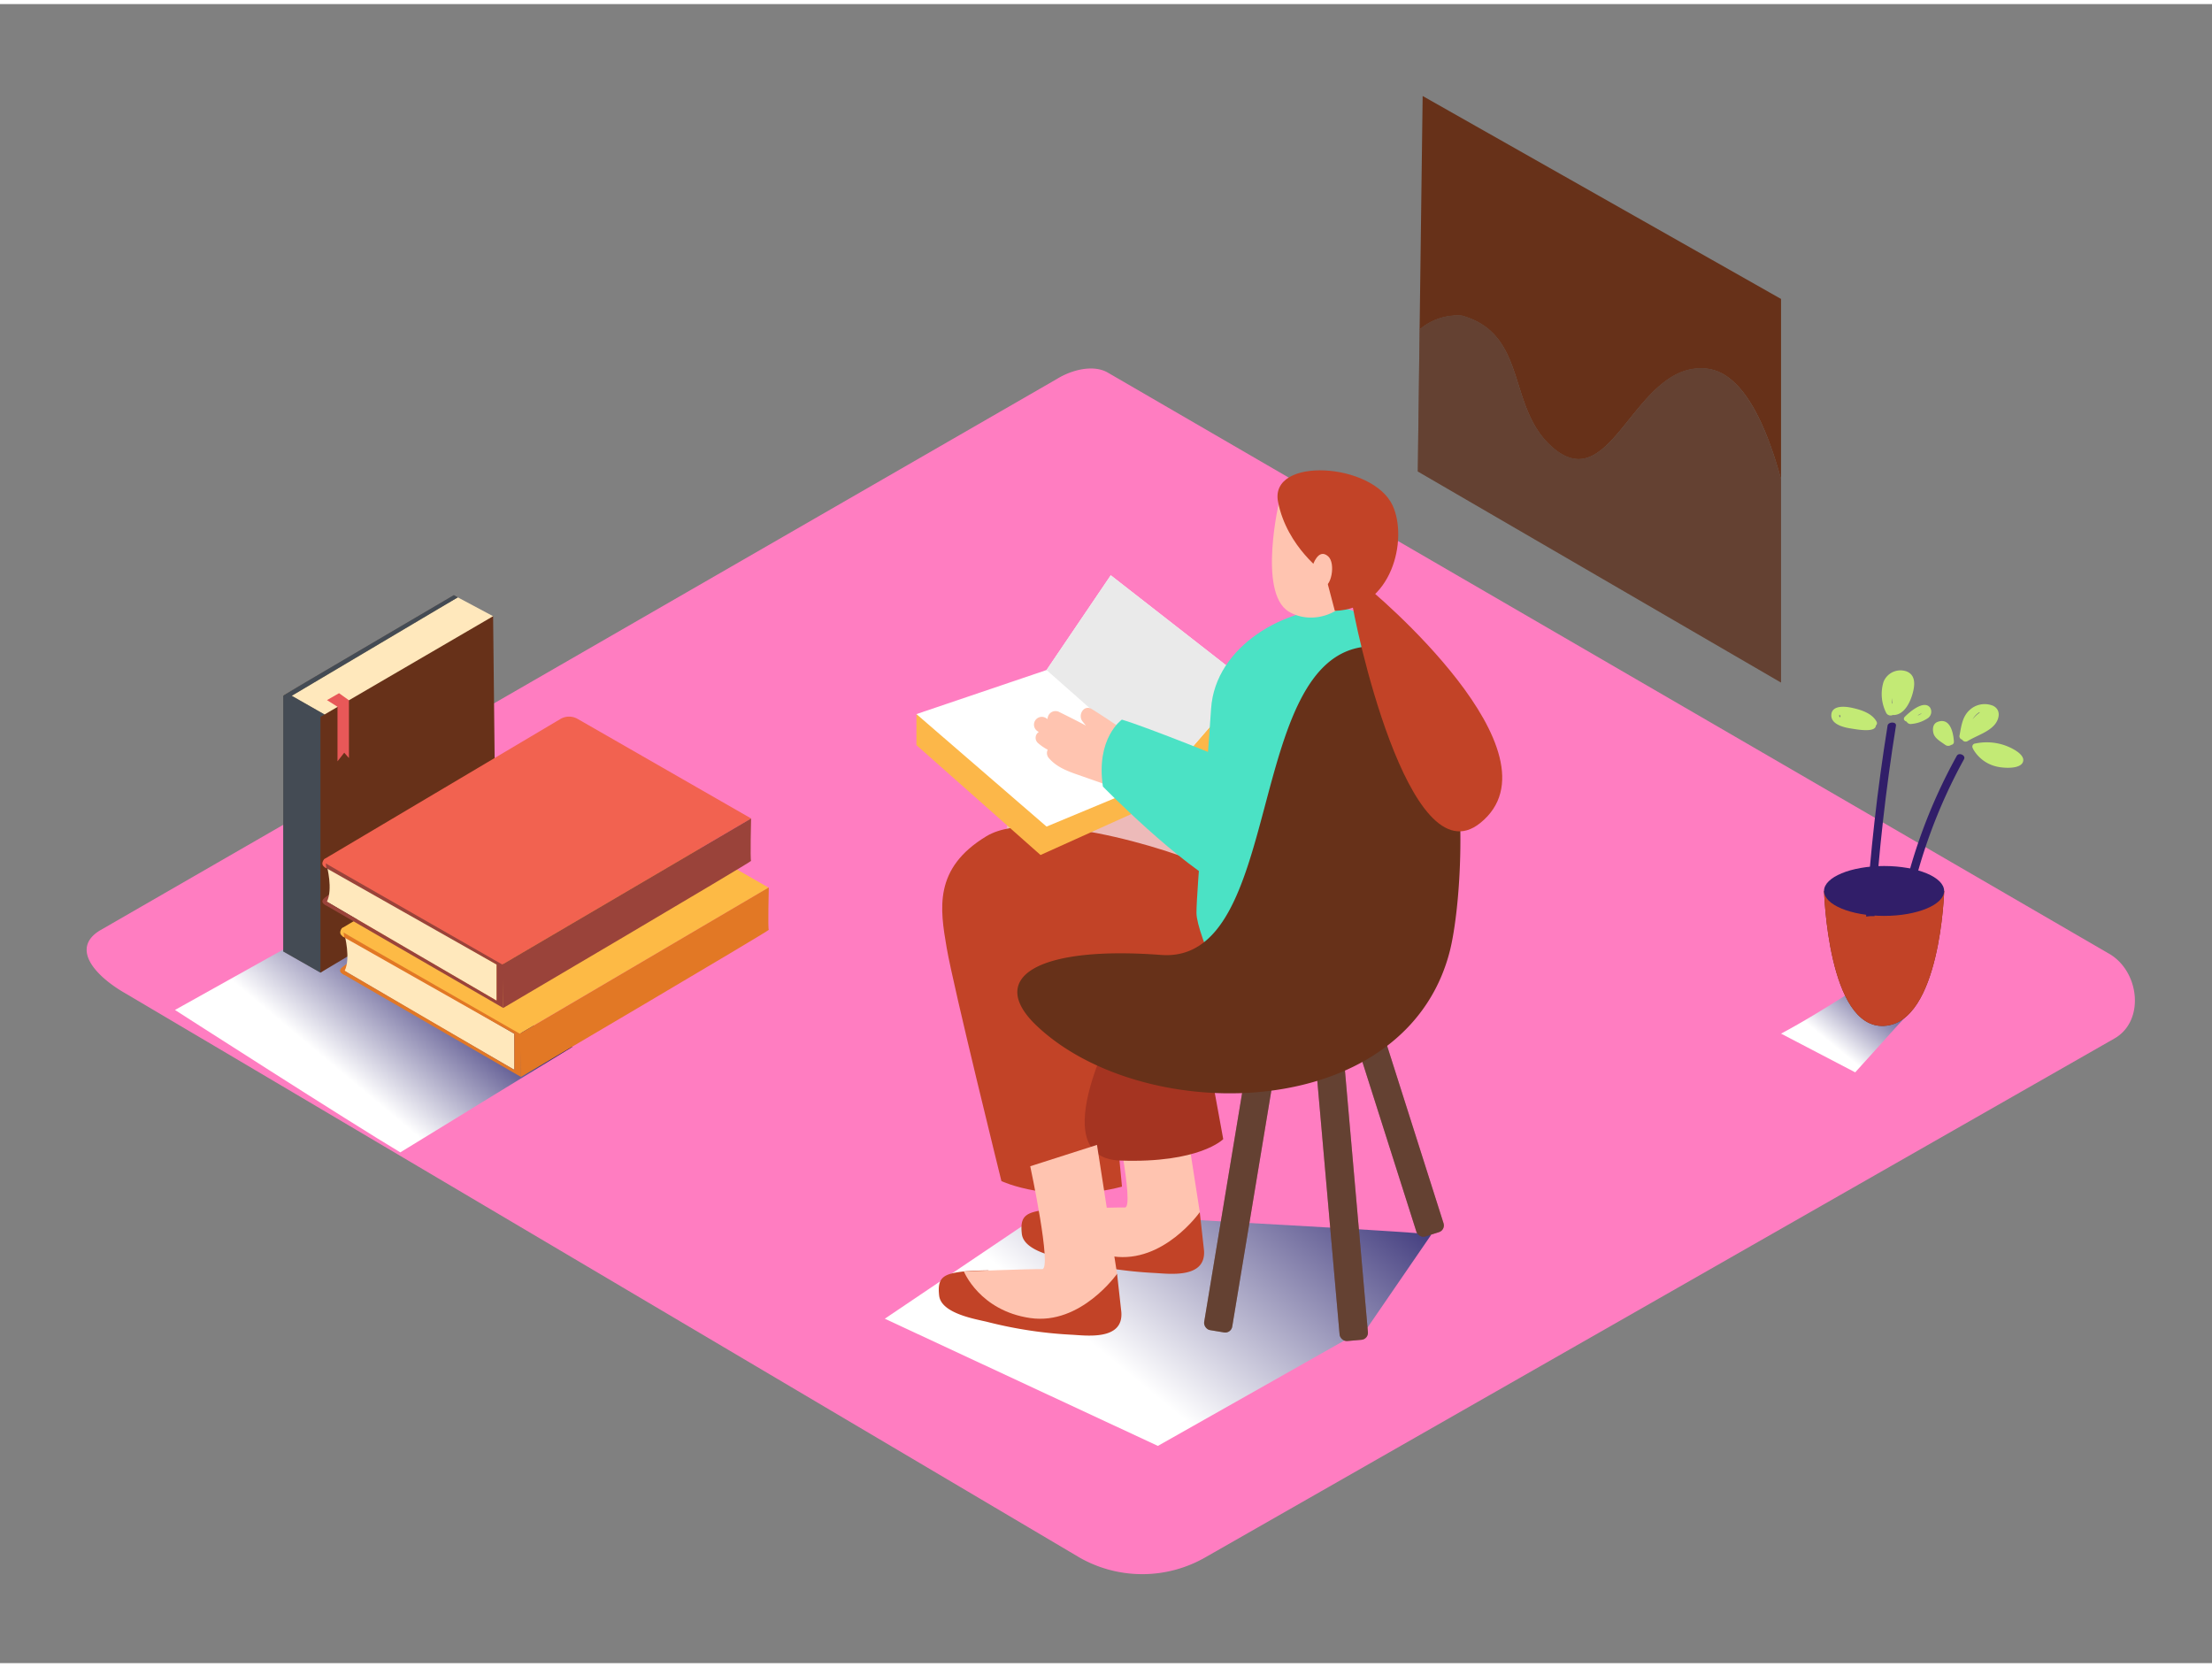 <svg xmlns="http://www.w3.org/2000/svg" xmlns:xlink="http://www.w3.org/1999/xlink" viewBox="0 0 400 300" width="406" height="306" class="illustration styles_illustrationTablet__1DWOa"><rect x="0" y="0" width="400" height="300" fill="#808080" stroke="none"/><defs><linearGradient id="linear-gradient" x1="241.39" y1="192.68" x2="199.32" y2="243.76" gradientUnits="userSpaceOnUse"><stop offset="0" stop-color="#1b1464"></stop><stop offset="1" stop-color="#fff"></stop></linearGradient><linearGradient id="linear-gradient-2" x1="342.38" y1="173.67" x2="330.82" y2="187.71" xlink:href="#linear-gradient"></linearGradient><linearGradient id="linear-gradient-3" x1="80.56" y1="169.72" x2="61.24" y2="192.77" xlink:href="#linear-gradient"></linearGradient></defs><title>PP</title><g style="isolation: isolate;"><g id="Layer_2" data-name="Layer 2"><path d="M195.37,281,22.87,179c-5.49-3.08-10.2-8.15-4.85-11.46L191.15,67.77c2.6-1.61,6.54-2.66,9.18-1.13L381.41,171.73c5.49,3.19,6.48,12.1,1,15.29L218.11,280.79A22.94,22.94,0,0,1,195.37,281Z" fill="#ff7dc1"></path><path d="M264.37,56.36c12.15,3.43,7.95,16.9,16.68,24.07,10.62,8.72,14.63-16,27.67-14.48,6.28.75,10.52,9.61,13.35,20V53.32l-64.81-36.7-.55,42.25A10.48,10.48,0,0,1,264.37,56.36Z" fill="#673119"></path><path d="M322.07,122.68V85.9c-2.83-10.34-7.07-19.2-13.35-20-13-1.55-17,23.2-27.67,14.48-8.73-7.16-4.53-20.64-16.68-24.07a10.48,10.48,0,0,0-7.66,2.51l-.33,25.69Z" fill="#673119"></path><path d="M322.07,122.68V85.9c-2.83-10.34-7.07-19.2-13.35-20-13-1.55-17,23.2-27.67,14.48-8.73-7.16-4.53-20.64-16.68-24.07a10.48,10.48,0,0,0-7.66,2.51l-.33,25.69Z" fill="#606060" opacity="0.36"></path><path d="M189.25,218,160,237.72l49.38,23,37.94-21.44,11.49-16.74C257.69,221.93,190.34,218.71,189.25,218Z" fill="url(#linear-gradient)" style="mix-blend-mode: multiply;"></path><path d="M223.85,151s-16.05-12.89-26.72-14.4-16.22,10-15.47,17.78,26.28,12,26.28,12" fill="#edbab9"></path><path d="M219.14,156.53c-2.08-1.93-31.15-11.87-40.76-6.06s-8.4,13.11-7.19,20.18,9.9,42.19,9.9,42.19,9.16,4.29,21.8,1l-2.69-28.31,36.31-19.83" fill="#c24327"></path><path d="M165.72,128.39V134l22.44,19.87,24.59-11.09S226.8,126.15,226.8,126s-1.09-3.33-1.09-3.33" fill="#fcb749"></path><polygon points="165.72 128.39 189.25 148.73 211.04 139.66 225.71 122.68 200.86 103.29 189.25 120.42 165.72 128.39" fill="#fff"></polygon><polygon points="189.25 120.42 211.04 139.66 225.71 122.68 200.86 103.29 189.25 120.42" fill="#eaeaea"></polygon><rect x="239.79" y="183.08" width="5.14" height="58.67" rx="1.27" ry="1.27" transform="translate(-17.67 22.03) rotate(-5.02)" fill="#673119"></rect><rect x="222.3" y="181.72" width="5.14" height="58.67" rx="1.27" ry="1.27" transform="translate(37.54 -33.93) rotate(9.41)" fill="#673119"></rect><rect x="247.52" y="165.15" width="5.14" height="58.67" rx="1.27" ry="1.27" transform="translate(-47.18 84.95) rotate(-17.64)" fill="#673119"></rect><rect x="239.79" y="183.08" width="5.14" height="58.67" rx="1.27" ry="1.27" transform="translate(-17.67 22.03) rotate(-5.02)" fill="#606060" opacity="0.36"></rect><rect x="222.3" y="181.72" width="5.14" height="58.67" rx="1.27" ry="1.27" transform="translate(37.54 -33.93) rotate(9.41)" fill="#606060" opacity="0.36"></rect><rect x="247.52" y="165.15" width="5.14" height="58.67" rx="1.27" ry="1.27" transform="translate(-47.18 84.95) rotate(-17.64)" fill="#606060" opacity="0.36"></rect><path d="M189.25,218c.84-.1,3.46-.19,4.43-.19,3,2.31,7,3.15,10.4,3.52,4.25.46,9.14-.14,12.87-2.92l.77,6.9c.44,5.3-6.51,4.25-9.12,4.13a77.62,77.62,0,0,1-15.15-2.32c-2-.49-8.3-1.49-8.67-4.74S185.47,218.48,189.25,218Z" fill="#c24327"></path><path d="M201.26,199s4,18.68,2.15,18.61-14.15.41-14.15.41,2.84,7.1,12,8.43,15.7-8,15.7-8l-3.63-23.31" fill="#ffc4b0"></path><path d="M218.48,190.38l2.72,14.87s-4.27,4.39-18.66,3.87,0-26.27,0-26.27" fill="#a53421"></path><path d="M174.3,229.17c.84-.1,3.46-.19,4.43-.19,3,2.31,7,3.15,10.4,3.52,4.25.46,9.14-.14,12.87-2.92l.77,6.9c.44,5.3-6.51,4.25-9.12,4.13a77.62,77.62,0,0,1-15.15-2.32c-2-.49-8.3-1.49-8.67-4.74S170.52,229.6,174.3,229.17Z" fill="#c24327"></path><path d="M186.3,210.15s4,18.68,2.15,18.61-14.15.41-14.15.41,2.84,7.1,12,8.43,15.7-8,15.7-8l-3.63-23.31" fill="#ffc4b0"></path><path d="M251.77,131.26s.57-21.65-9.28-22S219.74,116,219,127.44s-2.64,32.87-2.64,36.89,7.22,18.85,7.22,18.85" fill="#4be2c5"></path><path d="M187.85,131.62l-.17-.1a1.41,1.41,0,0,1,1.42-2.44l.34.2a1.43,1.43,0,0,1,2.1-1.27c1.62.8,3.24,1.61,4.83,2.46l-.61-.75c-.93-1.16.24-3.14,1.71-2.22q2.9,1.82,5.71,3.78a1.49,1.49,0,0,1,.3,2.14l.29.23a1.53,1.53,0,0,1,.41,1.94,1.6,1.6,0,0,1-.15,1.3c.88.65.37,1.95-.57,2.31l-.12.13,1.67.58c1.7.6,1,3.32-.75,2.72l-8.57-3c-2.2-.77-4.44-1.46-6-3.26a1.38,1.38,0,0,1-.23-1.54,9,9,0,0,1-1.73-1.18A1.26,1.26,0,0,1,187.85,131.62Z" fill="#ffc4b0"></path><path d="M222.87,137s-15.4-6.26-20-7.61c0,0-4.75,3.34-3.43,12.1,0,0,13.88,14.19,22.49,18.46" fill="#4be2c5"></path><path d="M234.85,106.17a1.46,1.46,0,0,1,.11-1.87,5.76,5.76,0,0,1,2.41-1.92,2.14,2.14,0,0,1,2.72,1.54c.58,2.21-2.12,4.69-4.26,4a1.44,1.44,0,0,1-1-1.74Z" fill="#ff666d"></path><path d="M260.65,175.79a32.56,32.56,0,0,0,1.54-4.61c3-12,5.06-56.86-15.13-55-22.15,2-14.66,57.46-37.11,55.76s-31.64,4.14-22.46,12.83C205.83,202.12,249.39,202.51,260.65,175.79Z" fill="#673119"></path><path d="M231.38,89.63s-4,16.72,1.64,20.21c4,2.46,10.63.87,12.88-5.67S237.33,85.49,231.38,89.63Z" fill="#ffc4b0"></path><path d="M239.61,103s-6.9-4.78-8.5-13,17.11-7.13,20.72.67c2.82,6.1-.09,18.71-10.45,19.05Z" fill="#c24327"></path><path d="M246.68,105c1.36.94,36.58,30.51,21,43.08-13,10.49-22.93-36.87-23.29-40.54" fill="#c24327"></path><path d="M237.37,101.54s1-3.28,2.8-1.68c1.46,1.31.45,5.78-.81,5.3" fill="#ffc4b0"></path><path d="M337.51,176.88c-5,3.14-10.15,6.47-15.44,9.29l13.41,7,9.59-10.61A28.31,28.31,0,0,1,337.51,176.88Z" fill="url(#linear-gradient-2)" style="mix-blend-mode: multiply;"></path><path d="M351.57,160.37s-.68,23.84-10.86,24.4-10.86-24.4-10.86-24.4" fill="#673119"></path><path d="M351.57,160.37s-.68,23.84-10.86,24.4-10.86-24.4-10.86-24.4" fill="#c24327"></path><ellipse cx="340.7" cy="160.37" rx="10.86" ry="4.51" fill="#311e69"></ellipse><path d="M343.66,163.44a97.41,97.41,0,0,1,10.18-27.49c.39-.71,1.7-.1,1.31.61a96.37,96.37,0,0,0-10,27.2C345,164.53,343.51,164.21,343.66,163.44Z" fill="#311e69"></path><path d="M337.45,165q1.12-17.3,3.88-34.51c.12-.76,1.64-.77,1.52,0q-2.75,17.16-3.87,34.44C338.46,164.9,338,164.92,337.45,165Z" fill="#311e69"></path><path d="M357.2,133.71a9.94,9.94,0,0,1,5.36.34c1.22.43,3.75,1.66,3.25,3s-3.56,1.12-4.78.82a6.56,6.56,0,0,1-4.2-3.12.58.58,0,0,1-.05-.14A.56.56,0,0,1,357.2,133.71Z" fill="#c3ea75"></path><path d="M354.82,133a.71.71,0,0,0,1,.26c1.66-1,3.74-1.59,4.91-3,.82-1,1.16-2.65-.33-3.38a4,4,0,0,0-4.26.8c-1.36,1.26-1.49,3.09-1.81,4.65A.63.63,0,0,0,354.82,133Zm3.14-5,0,.15a5.13,5.13,0,0,0-1.26,1.21A3.45,3.45,0,0,1,358,128Z" fill="#c3ea75"></path><path d="M350.4,129.79c2.45-.88,2.87,2.48,2.93,3.61a.55.55,0,0,1-.5.56.9.9,0,0,1-1.06,0c-.82-.59-1.87-1.15-2.13-2.07C349.45,131.21,349.45,130.13,350.4,129.79Z" fill="#c3ea75"></path><path d="M341.11,128.22a.9.9,0,0,0,1.18.32,1,1,0,0,0,.39,0c1.89-.23,2.85-2.64,3.19-3.9s.71-3.33-1.19-4a3.3,3.3,0,0,0-4.08,1.93A7.53,7.53,0,0,0,341.11,128.22Zm1-1.71a3.18,3.18,0,0,1,0-1,4.69,4.69,0,0,0,.05.66v0C342.21,126.33,342.18,126.42,342.14,126.51Z" fill="#c3ea75"></path><path d="M331.16,128.55c-.07,1.55,1.86,2.18,3.46,2.43,1,.15,4.53.86,4.6-.53a.54.54,0,0,0,.13-.68c-.79-1.48-2.65-2.13-4.48-2.52C333.36,126.92,331.23,126.86,331.16,128.55Zm1.48-.07a2,2,0,0,0,.2.25.6.6,0,0,0-.1.28A.39.39,0,0,1,332.65,128.48Z" fill="#c3ea75"></path><path d="M344.78,129.75a.82.82,0,0,0,.89.42,6.31,6.31,0,0,0,2.88-1,1.41,1.41,0,0,0,.44-2c-1.17-1.41-3.86,1-4.56,1.73C344.1,129.28,344.37,129.63,344.78,129.75Zm2.13-1.15-.13,0,.77-.41h0A1.82,1.82,0,0,1,346.91,128.6Z" fill="#c3ea75"></path><path d="M61.11,165.44,31.64,181.89s32,20.55,40.75,25.75l31.11-19.06" fill="url(#linear-gradient-3)" style="mix-blend-mode: multiply;"></path><polyline points="82.78 107.28 89.17 110.69 71.72 127.12 56.34 131.96 51.22 125.01" fill="#ffe8bc"></polyline><polyline points="58.69 128.46 52.76 125.08 82.78 107.28 82.07 106.88 51.22 125.01 51.22 171.31 57.95 175.14 60.52 172.47" fill="#673119"></polyline><polyline points="58.69 128.46 52.76 125.08 82.78 107.28 82.07 106.88 51.22 125.01 51.22 171.31 57.95 175.14 60.52 172.47" fill="#1371a5" opacity="0.42"></polyline><polygon points="89.17 110.69 57.95 128.89 57.95 175.14 89.66 156.19 89.17 110.69" fill="#673119"></polygon><polygon points="59.13 125.86 61.03 127.06 61.03 136.93 62.25 135.37 63.1 136.34 63.1 125.89 61.31 124.61 59.13 125.86" fill="#e85858"></polygon><path d="M62.32,175.52c-.15,0-1.5-.54-.36-1.41a23.35,23.35,0,0,1,2.36-1.61" fill="#e27825"></path><path d="M62.32,168.37s1.13,4.2,0,6.44l15.43,9.07L93,192.71v-6.52" fill="#ffe8bc"></path><path d="M61.81,167.72q.05.44.11.87L93,186.19v6.52L61.94,174.59c0,.26,0,.52,0,.77L94.2,194v-8.9Z" fill="#e27825"></path><path d="M62,167.84,94,186.19l45-26.41-31.37-18a3.09,3.09,0,0,0-3.12,0L62,167A.46.46,0,0,0,62,167.84Z" fill="#fdba45"></path><path d="M94.2,194s45-26.48,44.82-26.6,0-7.66,0-7.66L94,186.19Z" fill="#e27825"></path><path d="M62,167a1.14,1.14,0,0,0-.47.81c-.05.55.53.81.73.93" fill="#fdba45"></path><path d="M59.11,163c-.15,0-1.5-.54-.36-1.41A23.35,23.35,0,0,1,61.11,160" fill="#9a433a"></path><path d="M59.11,155.87s1.13,4.2,0,6.44l15.43,9.07L89.8,180.2v-6.52" fill="#ffe8bc"></path><path d="M58.6,155.21q.05.44.11.87L89.8,173.68v6.52L58.74,162.09c0,.26,0,.52,0,.77L91,181.53v-8.9Z" fill="#9a433a"></path><path d="M58.78,155.33l32.06,18.35,45-26.41-31.37-18a3.09,3.09,0,0,0-3.12,0L58.77,154.53A.46.46,0,0,0,58.78,155.33Z" fill="#f26250"></path><path d="M91,181.53s45-26.48,44.82-26.6,0-7.66,0-7.66l-45,26.41Z" fill="#9a433a"></path><path d="M58.77,154.53a1.14,1.14,0,0,0-.47.81c-.05.55.53.81.73.93" fill="#f26250"></path></g></g></svg>